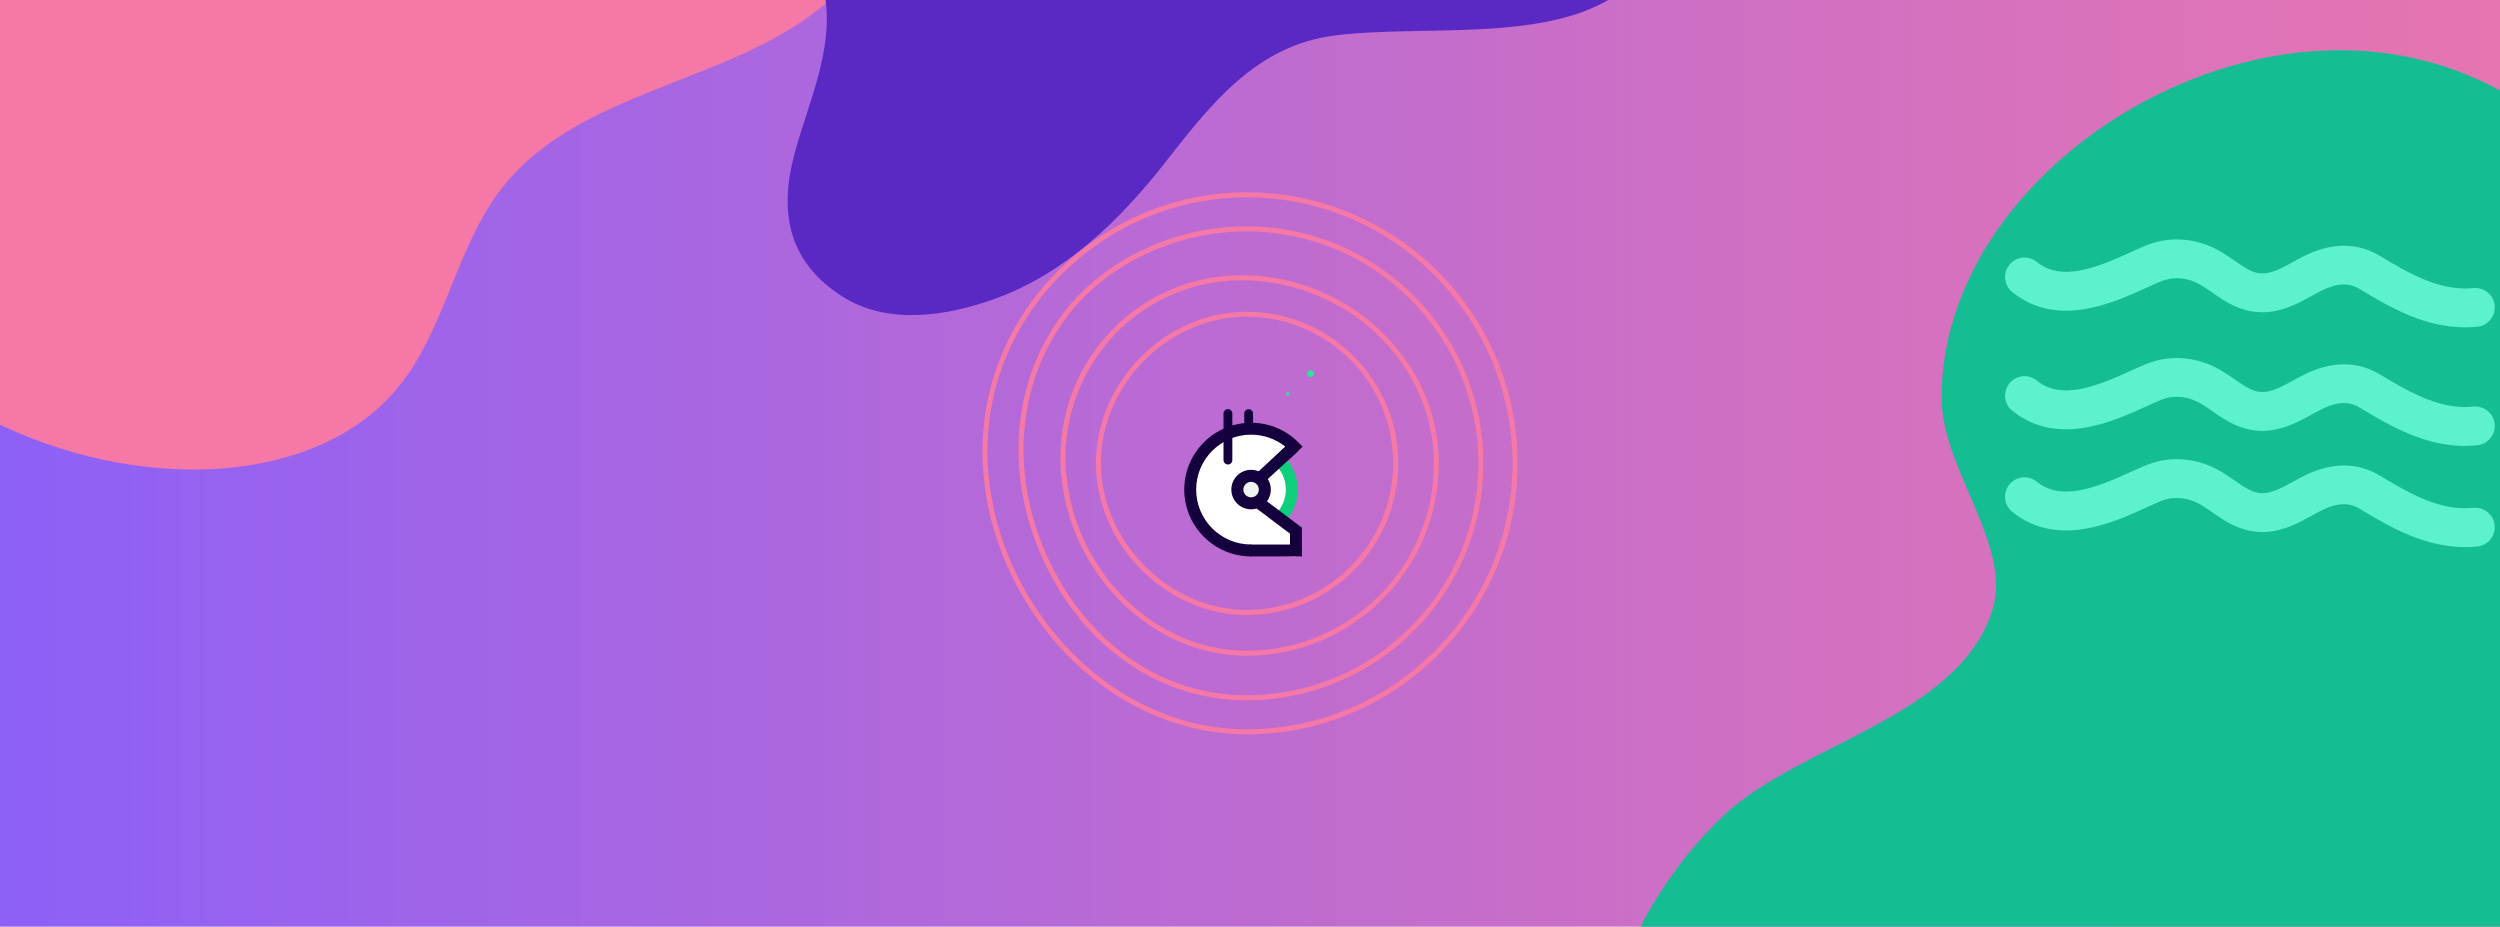 <?xml version="1.0" encoding="utf-8"?>
<!-- Generator: Adobe Illustrator 25.0.0, SVG Export Plug-In . SVG Version: 6.00 Build 0)  -->
<svg version="1.1" id="Layer_1" xmlns="http://www.w3.org/2000/svg" xmlns:xlink="http://www.w3.org/1999/xlink" x="0px" y="0px"
	 viewBox="0 0 3000 1112" style="enable-background:new 0 0 3000 1112;" xml:space="preserve">
<style type="text/css">
	.st0{clip-path:url(#SVGID_2_);}
	.st1{clip-path:url(#SVGID_4_);fill:url(#SVGID_5_);}
	.st2{clip-path:url(#SVGID_4_);fill:#F578A6;}
	.st3{clip-path:url(#SVGID_4_);fill-rule:evenodd;clip-rule:evenodd;fill:#14BD92;}
	.st4{clip-path:url(#SVGID_4_);fill:#5A29C4;}
	.st5{clip-path:url(#SVGID_4_);}
	.st6{fill:#5CF2CD;}
	.st7{fill:#F578A6;}
	.st8{fill-rule:evenodd;clip-rule:evenodd;fill:#FFFFFF;}
	.st9{fill-rule:evenodd;clip-rule:evenodd;fill:#15003E;}
	.st10{fill-rule:evenodd;clip-rule:evenodd;fill:#0FCE7C;}
	.st11{fill-rule:evenodd;clip-rule:evenodd;fill:#EFF4EE;}
	.st12{fill-rule:evenodd;clip-rule:evenodd;fill:#FFFFFF;filter:url(#Adobe_OpacityMaskFilter);}
	.st13{mask:url(#a_2_);fill-rule:evenodd;clip-rule:evenodd;fill:#25E899;}
	.st14{fill-rule:evenodd;clip-rule:evenodd;fill:#25E899;}
</style>
<g>
	<defs>
		<rect id="SVGID_1_" width="3000" height="1112"/>
	</defs>
	<clipPath id="SVGID_2_">
		<use xlink:href="#SVGID_1_"  style="overflow:visible;"/>
	</clipPath>
	<g class="st0">
		<defs>
			<rect id="SVGID_3_" y="-194" width="3000" height="1500"/>
		</defs>
		<clipPath id="SVGID_4_">
			<use xlink:href="#SVGID_3_"  style="overflow:visible;"/>
		</clipPath>
		<linearGradient id="SVGID_5_" gradientUnits="userSpaceOnUse" x1="0" y1="556" x2="3808.118" y2="556">
			<stop  offset="0" style="stop-color:#8D60F7"/>
			<stop  offset="0.136" style="stop-color:#9F64E9"/>
			<stop  offset="0.527" style="stop-color:#CD6FC5"/>
			<stop  offset="0.828" style="stop-color:#EA76AE"/>
			<stop  offset="1" style="stop-color:#F578A6"/>
		</linearGradient>
		<rect class="st1" width="3000" height="1112"/>
		<path class="st2" d="M1084.7-318.7c19.5,106.1,1.4,224.8-72.9,303C901.9,100,702.5,99.1,603.4,224.3
			c-57,72-68.5,172.6-127.6,242.9c-61.6,73.2-164.4,99.4-260.1,96c-195.7-7-380.2-125.4-481.5-293
			C-367.1,102.7-387.6-108-335.9-296.8C-284.1-485.6-163.7-652.2-10.4-774c101.7-80.8,223.1-144.5,352.9-148.5
			c141.2-4.4,274,61.1,399.9,125c85.4,43.3,181.1,93.1,225.8,182.6C1014.9-521.2,1065.6-422.5,1084.7-318.7z"/>
		<path class="st3" d="M2821.8,60.5c-156.4-5.2-321.1,76.7-415.9,202.8c-47.3,62.9-77.5,139.1-75.8,218.6
			c1.8,81.6,84,173.2,61.1,248.9c-39.3,130.2-233.2,161.9-324.1,249c-173.8,166.4-231.7,475.7,19.2,596.6
			c405.2,195.1,855.5,120.1,1013.1-195.1c157.6-315.2,240.1-712.9,165.1-923C3189.5,248.1,3046.9,68,2821.8,60.5z"/>
		<path class="st4" d="M846.8-413.8c-60.6,106.4,12.4,230.3,72,295.6C950.1-84,983.4-49.7,990.4-2c9.4,63.6-20.9,126.5-37,186.5
			c-19.1,71.2-6.9,129.9,56.8,170.9c54.9,35.4,126.5,23.9,184.4,2.9c83.3-30.2,148.4-93,202.7-162.2c55-70.2,109.7-141.8,205-153.6
			c119.7-14.8,287.9,15.1,365.6-73.4c77.7-88.5,110.5-256.7-1.1-346.5c-111.5-89.8-265.3-116.5-362.7-54.6
			c-97.4,61.9-182.2,77.5-260.1,46.6c-77.9-30.8-113.2-145.2-235.3-153.7C1018.3-545.3,907.4-520.2,846.8-413.8z"/>
		<g class="st5">
			<g>
				<path class="st6" d="M2957.8,656.5c-46.6,0-87.5-22.3-125.5-45.6c-10.1-6.1-23.9-10.6-49.9,3.4c-2.4,1.3-4.8,2.6-7.2,3.9
					c-16.7,9.2-35.6,19.6-58.4,20.2c-27.2,0.7-46.4-12.7-61.9-23.5c-5-3.5-9.8-6.8-14.5-9.5c-13.8-8-29.7-10-43.4-5.5
					c-5,1.6-12.8,5.2-21.1,9c-40.1,18.3-107.2,49-161.2,5.3c-10-8.1-11.5-22.8-3.4-32.8c8.1-10,22.8-11.5,32.8-3.4
					c29.1,23.6,69.8,8,112.4-11.5c9.9-4.5,18.5-8.5,26.1-10.9c26.3-8.5,55.9-5.1,81.1,9.4c6.5,3.7,12.3,7.8,17.9,11.6
					c14.2,9.9,22.9,15.5,34.2,15.2c11.4-0.3,23.8-7.1,37-14.4c2.6-1.4,5.2-2.8,7.7-4.2c35.2-18.8,67.5-19.5,96.2-2
					c36.7,22.4,72.8,42.2,111.3,38.2c12.8-1.3,24.3,8,25.6,20.8c1.3,12.8-8,24.3-20.8,25.6C2967.6,656.3,2962.6,656.5,2957.8,656.5z
					"/>
			</g>
			<g>
				<path class="st6" d="M2957.8,535.1c-46.6,0-87.4-22.3-125.5-45.6c-10.1-6.1-23.9-10.6-49.9,3.4c-2.4,1.3-4.8,2.6-7.2,3.9
					c-16.7,9.2-35.6,19.6-58.4,20.2c-27.2,0.7-46.4-12.7-61.9-23.5c-5-3.5-9.7-6.8-14.5-9.5c-13.8-8-29.7-10-43.4-5.5
					c-5,1.6-12.8,5.2-21.1,9c-40.1,18.3-107.2,49-161.2,5.3c-10-8.1-11.5-22.8-3.4-32.8c8.1-10,22.8-11.5,32.8-3.4
					c29.1,23.6,69.8,8,112.4-11.5c9.9-4.5,18.5-8.5,26.1-10.9c26.3-8.5,55.9-5.1,81.1,9.4c6.5,3.7,12.3,7.8,17.9,11.6
					c14.2,9.9,22.9,15.4,34.2,15.2c11.4-0.3,23.8-7.1,37-14.4c2.6-1.4,5.2-2.8,7.7-4.2c35.2-18.8,67.5-19.5,96.2-2.1
					c36.7,22.4,72.8,42.2,111.3,38.2c12.8-1.3,24.3,8,25.6,20.8c1.3,12.8-8,24.3-20.8,25.6C2967.6,534.8,2962.6,535.1,2957.8,535.1z
					"/>
			</g>
			<g>
				<path class="st6" d="M2957.8,392.8c-46.6,0-87.4-22.3-125.5-45.6c-10.1-6.1-23.9-10.6-49.9,3.4c-2.4,1.3-4.8,2.6-7.2,3.9
					c-16.7,9.2-35.6,19.6-58.4,20.2c-27.2,0.7-46.4-12.7-61.9-23.5c-5-3.5-9.7-6.8-14.5-9.5c-13.8-8-29.7-10-43.4-5.5
					c-5,1.6-12.8,5.2-21.1,9c-40.1,18.3-107.2,49-161.2,5.3c-10-8.1-11.5-22.8-3.4-32.8c8.1-10,22.8-11.5,32.8-3.4
					c29.1,23.6,69.8,8,112.4-11.5c9.9-4.5,18.5-8.5,26.1-10.9c26.3-8.5,55.9-5.1,81.1,9.4c6.5,3.7,12.3,7.8,17.9,11.6
					c14.2,9.9,22.8,15.4,34.2,15.2c11.4-0.3,23.8-7.1,37-14.4c2.6-1.4,5.2-2.8,7.7-4.2c35.2-18.8,67.5-19.5,96.2-2
					c36.7,22.4,72.8,42.1,111.3,38.2c12.8-1.3,24.3,8,25.6,20.8c1.3,12.8-8,24.3-20.8,25.6C2967.6,392.6,2962.6,392.8,2957.8,392.8z
					"/>
			</g>
		</g>
		<g class="st5">
			<path class="st7" d="M1495.8,881.2c-86.3,0-170.8-41.4-231.8-113.5c-66.5-78.6-96.8-182-80.9-276.6
				c24.8-148.4,159.3-260.4,312.8-260.4c179.3,0,325.2,145.9,325.2,325.2C1821.1,735.3,1675.2,881.2,1495.8,881.2z M1495.8,236.8
				c-150.6,0-282.4,109.8-306.8,255.3c-15.5,92.9,14.2,194.5,79.6,271.7c59.9,70.8,142.7,111.4,227.2,111.4
				c176,0,319.2-143.2,319.2-319.2C1815,380,1671.8,236.8,1495.8,236.8z"/>
			<path class="st7" d="M1495.8,840.3c-100.8,0-190.5-59.7-239.8-159.7c-51.6-104.7-43.7-221.9,20.7-305.8
				c48.9-63.6,132.8-103.2,219-103.2c156.8,0,284.3,127.6,284.3,284.3C1780.2,712.8,1652.6,840.3,1495.8,840.3z M1495.8,277.7
				c-84.4,0-166.4,38.6-214.2,100.8c-63,82-70.7,196.7-20.1,299.4c48.3,97.9,135.9,156.4,234.3,156.4
				c153.4,0,278.3-124.8,278.3-278.3C1774.1,402.6,1649.3,277.7,1495.8,277.7z"/>
			<path class="st7" d="M1495.8,786.9c-110,0-207.4-92.5-221.7-210.5c-8-66.2,13.6-131.6,59.3-179.4
				c45.1-47.1,108.6-71.2,174.2-66.1c122.8,9.6,219,108.5,219,225.1C1726.7,683.3,1623.1,786.9,1495.8,786.9z M1490.4,336.3
				c-57.7,0-112.5,23.2-152.5,64.9c-44.5,46.5-65.5,110-57.7,174.5c14,115.1,108.7,205.2,215.7,205.2c124,0,224.8-100.9,224.8-224.8
				c0-113.5-93.8-209.8-213.4-219.1C1501.6,336.5,1496,336.3,1490.4,336.3z"/>
			<path class="st7" d="M1495.8,738.1c-92.7,0-175.4-79.3-180.5-173.1c-2.6-48.1,15.8-96.8,50.5-133.4c34.6-36.6,82-57.5,130-57.5
				c100.4,0,182.1,81.7,182.1,182.1C1677.9,656.4,1596.2,738.1,1495.8,738.1z M1495.8,380c-46.4,0-92.1,20.3-125.6,55.6
				c-33.6,35.5-51.4,82.5-48.9,128.9c4.9,90.8,84.9,167.4,174.5,167.4c97,0,176-79,176-176C1671.8,459,1592.9,380,1495.8,380z"/>
		</g>
	</g>
</g>
<g>
	<path class="st8" d="M1535.6,552.2l14,27.5l-10.6,45l-25.2-20.6l4.4-33L1535.6,552.2z"/>
	<path class="st9" d="M1498.4,543c-2.9,0-5.3-2.4-5.3-5.3v-41.4c0-2.9,2.4-5.3,5.3-5.3s5.3,2.4,5.3,5.3v41.4
		C1503.6,540.6,1501.3,543,1498.4,543"/>
	<path class="st9" d="M1506.8,543h-16.2c-2.9-0.1-5.2-2.5-5.2-5.4c0.1-2.8,2.3-5.1,5.2-5.2h16.2c2.9,0,5.2,2.4,5.2,5.3
		C1512,540.6,1509.7,542.9,1506.8,543"/>
	<path class="st8" d="M1535.6,552.2l17.3-16.3c-13.2-13.2-31.5-21.4-51.6-21.4c-40.3,0-73,32.7-73,73c0,40.3,32.7,73,73,73
		c15,0,28.3,5.5,39.9-2.3l14.5,2l-0.4-23.5l-41.4-32.8l8.9-41.9L1535.6,552.2"/>
	<path class="st9" d="M1501.3,667.7c-44.2,0-80.2-36-80.2-80.2c0-44.2,36-80.2,80.2-80.2c21.4,0,41.6,8.3,56.7,23.5l5.2,5.2
		l-22.6,21.3l-9.8-10.4l11.6-10.9c-11.6-9.3-26-14.4-41.1-14.4c-36.3,0-65.9,29.5-65.9,65.9c0,36.3,29.5,65.9,65.9,65.9"/>
	<path class="st10" d="M1541.5,626.5l-10.3-10c7.6-7.8,11.8-18.1,11.8-29c0-11.4-4.5-22-12.7-29.9l-5.4-5.2l5.8-5.4l4.9,5.2l4.7-4.8
		c11,10.6,17,24.9,17,40.2C1557.3,602.2,1551.7,616,1541.5,626.5"/>
	<path class="st11" d="M1484.8,587.5c0-9.1,7.4-16.5,16.5-16.5c9.1,0,16.5,7.4,16.5,16.5c0,9.1-7.4,16.5-16.5,16.5
		C1492.2,604,1484.8,596.6,1484.8,587.5"/>
	<path class="st9" d="M1501.3,578.2c-5.1,0-9.3,4.2-9.3,9.3c0,5.1,4.2,9.3,9.3,9.3c5.1,0,9.3-4.2,9.3-9.3
		C1510.6,582.4,1506.4,578.2,1501.3,578.2 M1501.3,611.2c-13,0-23.7-10.6-23.7-23.7s10.6-23.7,23.7-23.7c13,0,23.7,10.6,23.7,23.7
		S1514.3,611.2,1501.3,611.2 M1552.9,535.9l-41.7,38.5"/>
	<path class="st9" d="M1516.1,579.7l-9.7-10.5l41.7-38.5l9.7,10.5L1516.1,579.7z"/>
	<path class="st8" d="M1509.1,602.1l30,22.6l16.2,12.2v30.9l-32.5-1.6"/>
	<path class="st9" d="M1562.4,667.7H1500v-14.3h48v-13l-43.3-32.6l8.6-11.5l49,36.9L1562.4,667.7z"/>
	<defs>
		<filter id="Adobe_OpacityMaskFilter" filterUnits="userSpaceOnUse" x="1567.4" y="494.5" width="11.5" height="11.5">
			<feColorMatrix  type="matrix" values="1 0 0 0 0  0 1 0 0 0  0 0 1 0 0  0 0 0 1 0"/>
		</filter>
	</defs>
	<mask maskUnits="userSpaceOnUse" x="1567.4" y="494.5" width="11.5" height="11.5" id="a_2_">
		<path class="st12" d="M1421.4,445h11.5v11.5h-11.5V445z"/>
	</mask>
	<path class="st13" d="M1578.9,500.2l-5.7,5.7l-5.7-5.7l5.7-5.7L1578.9,500.2z"/>
	<path class="st14" d="M1548.2,472.5l-2.7,2.7l-2.7-2.7l2.7-2.7L1548.2,472.5z M1576.8,448.4c0-2.3-1.9-4.1-4.1-4.1
		c-2.3,0-4.1,1.9-4.1,4.1c0,0,0,0,0,0c0,2.3,1.9,4.1,4.1,4.1C1574.9,452.5,1576.8,450.7,1576.8,448.4"/>
	<path class="st9" d="M1473.5,557.4c-2.9,0-5.3-2.4-5.3-5.3v-55.9c0-2.9,2.4-5.3,5.3-5.3s5.3,2.4,5.3,5.3v55.9
		C1478.8,555.1,1476.4,557.4,1473.5,557.4"/>
</g>
</svg>
